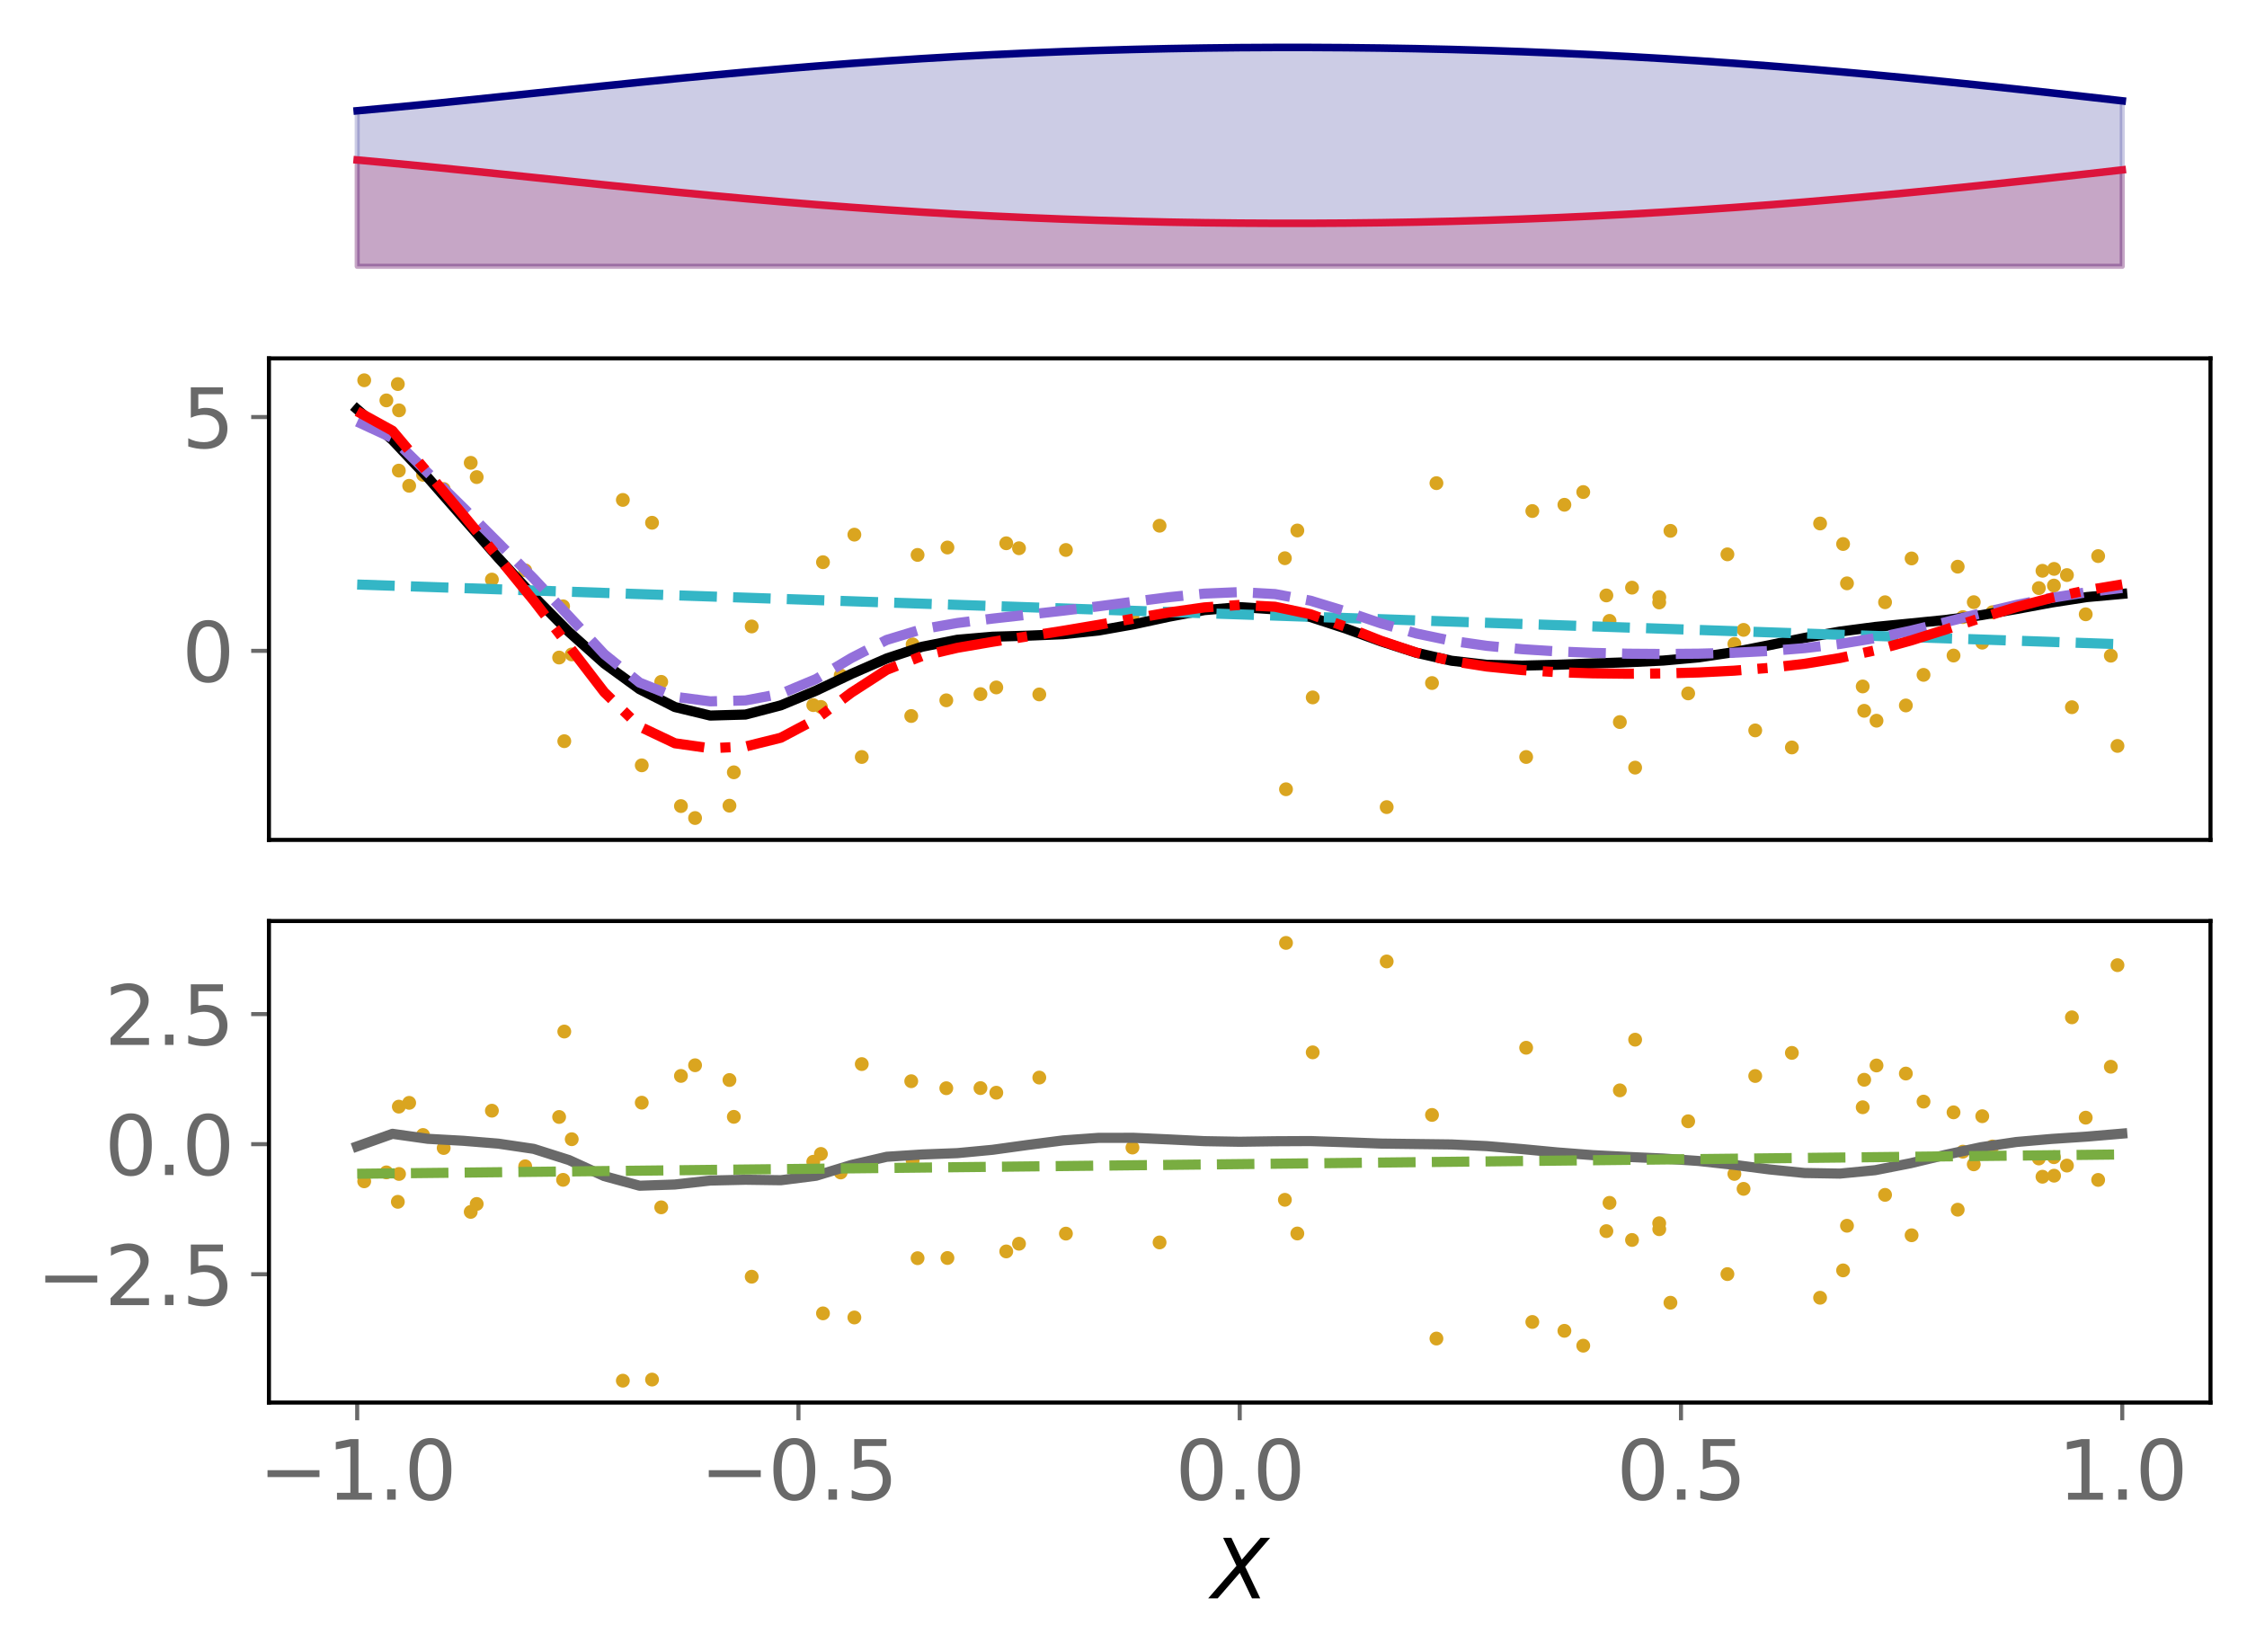 <?xml version="1.0" encoding="utf-8" standalone="no"?>
<!DOCTYPE svg PUBLIC "-//W3C//DTD SVG 1.1//EN"
  "http://www.w3.org/Graphics/SVG/1.1/DTD/svg11.dtd">
<svg xmlns:xlink="http://www.w3.org/1999/xlink" width="443.262pt" height="325.85pt" viewBox="0 0 443.262 325.85" xmlns="http://www.w3.org/2000/svg" version="1.1">
 <defs>
  <style type="text/css">*{stroke-linejoin: round; stroke-linecap: butt}</style>
 </defs>
 <g id="figure_1">
  <g id="patch_1">
   <path d="M 0 325.85 
L 443.262 325.85 
L 443.262 0 
L 0 0 
z
" style="fill: #ffffff"/>
  </g>
  <g id="axes_1">
   <g id="patch_2">
    <path d="M 53.053 54.696 
L 436.062 54.696 
L 436.062 7.2 
L 53.053 7.2 
z
" style="fill: #ffffff"/>
   </g>
   <g id="PolyCollection_1">
    <defs>
     <path id="m34fde7464f" d="M 70.462 -273.313 
L 70.462 -294.292 
L 77.426 -293.651 
L 84.39 -292.977 
L 91.353 -292.279 
L 98.317 -291.562 
L 105.281 -290.836 
L 112.245 -290.108 
L 119.209 -289.384 
L 126.173 -288.672 
L 133.136 -287.979 
L 140.1 -287.308 
L 147.064 -286.667 
L 154.028 -286.058 
L 160.992 -285.485 
L 167.956 -284.951 
L 174.919 -284.457 
L 181.883 -284.006 
L 188.847 -283.597 
L 195.811 -283.23 
L 202.775 -282.907 
L 209.738 -282.625 
L 216.702 -282.386 
L 223.666 -282.188 
L 230.63 -282.031 
L 237.594 -281.914 
L 244.558 -281.837 
L 251.521 -281.8 
L 258.485 -281.801 
L 265.449 -281.841 
L 272.413 -281.921 
L 279.377 -282.04 
L 286.34 -282.198 
L 293.304 -282.396 
L 300.268 -282.634 
L 307.232 -282.913 
L 314.196 -283.233 
L 321.159 -283.593 
L 328.123 -283.995 
L 335.087 -284.436 
L 342.051 -284.918 
L 349.015 -285.438 
L 355.979 -285.996 
L 362.942 -286.59 
L 369.906 -287.218 
L 376.87 -287.877 
L 383.834 -288.564 
L 390.798 -289.277 
L 397.762 -290.014 
L 404.725 -290.77 
L 411.689 -291.544 
L 418.653 -292.334 
L 418.653 -273.313 
L 418.653 -273.313 
L 411.689 -273.313 
L 404.725 -273.313 
L 397.762 -273.313 
L 390.798 -273.313 
L 383.834 -273.313 
L 376.87 -273.313 
L 369.906 -273.313 
L 362.942 -273.313 
L 355.979 -273.313 
L 349.015 -273.313 
L 342.051 -273.313 
L 335.087 -273.313 
L 328.123 -273.313 
L 321.159 -273.313 
L 314.196 -273.313 
L 307.232 -273.313 
L 300.268 -273.313 
L 293.304 -273.313 
L 286.34 -273.313 
L 279.377 -273.313 
L 272.413 -273.313 
L 265.449 -273.313 
L 258.485 -273.313 
L 251.521 -273.313 
L 244.558 -273.313 
L 237.594 -273.313 
L 230.63 -273.313 
L 223.666 -273.313 
L 216.702 -273.313 
L 209.738 -273.313 
L 202.775 -273.313 
L 195.811 -273.313 
L 188.847 -273.313 
L 181.883 -273.313 
L 174.919 -273.313 
L 167.956 -273.313 
L 160.992 -273.313 
L 154.028 -273.313 
L 147.064 -273.313 
L 140.1 -273.313 
L 133.136 -273.313 
L 126.173 -273.313 
L 119.209 -273.313 
L 112.245 -273.313 
L 105.281 -273.313 
L 98.317 -273.313 
L 91.353 -273.313 
L 84.39 -273.313 
L 77.426 -273.313 
L 70.462 -273.313 
z
" style="stroke: #dc143c; stroke-opacity: 0.2"/>
    </defs>
    <g clip-path="url(#pd6f297c480)">
     <use xlink:href="#m34fde7464f" x="0" y="325.85" style="fill: #dc143c; fill-opacity: 0.2; stroke: #dc143c; stroke-opacity: 0.2"/>
    </g>
   </g>
   <g id="PolyCollection_2">
    <defs>
     <path id="mc193635b8e" d="M 70.462 -273.313 
L 70.462 -303.999 
L 77.426 -304.64 
L 84.39 -305.313 
L 91.353 -306.012 
L 98.317 -306.728 
L 105.281 -307.454 
L 112.245 -308.183 
L 119.209 -308.906 
L 126.173 -309.618 
L 133.136 -310.312 
L 140.1 -310.982 
L 147.064 -311.624 
L 154.028 -312.233 
L 160.992 -312.806 
L 167.956 -313.34 
L 174.919 -313.833 
L 181.883 -314.285 
L 188.847 -314.694 
L 195.811 -315.06 
L 202.775 -315.384 
L 209.738 -315.665 
L 216.702 -315.904 
L 223.666 -316.102 
L 230.63 -316.259 
L 237.594 -316.376 
L 244.558 -316.453 
L 251.521 -316.491 
L 258.485 -316.49 
L 265.449 -316.449 
L 272.413 -316.37 
L 279.377 -316.251 
L 286.34 -316.093 
L 293.304 -315.895 
L 300.268 -315.656 
L 307.232 -315.377 
L 314.196 -315.058 
L 321.159 -314.697 
L 328.123 -314.296 
L 335.087 -313.854 
L 342.051 -313.373 
L 349.015 -312.852 
L 355.979 -312.294 
L 362.942 -311.7 
L 369.906 -311.073 
L 376.87 -310.414 
L 383.834 -309.727 
L 390.798 -309.013 
L 397.762 -308.277 
L 404.725 -307.521 
L 411.689 -306.746 
L 418.653 -305.957 
L 418.653 -273.313 
L 418.653 -273.313 
L 411.689 -273.313 
L 404.725 -273.313 
L 397.762 -273.313 
L 390.798 -273.313 
L 383.834 -273.313 
L 376.87 -273.313 
L 369.906 -273.313 
L 362.942 -273.313 
L 355.979 -273.313 
L 349.015 -273.313 
L 342.051 -273.313 
L 335.087 -273.313 
L 328.123 -273.313 
L 321.159 -273.313 
L 314.196 -273.313 
L 307.232 -273.313 
L 300.268 -273.313 
L 293.304 -273.313 
L 286.34 -273.313 
L 279.377 -273.313 
L 272.413 -273.313 
L 265.449 -273.313 
L 258.485 -273.313 
L 251.521 -273.313 
L 244.558 -273.313 
L 237.594 -273.313 
L 230.63 -273.313 
L 223.666 -273.313 
L 216.702 -273.313 
L 209.738 -273.313 
L 202.775 -273.313 
L 195.811 -273.313 
L 188.847 -273.313 
L 181.883 -273.313 
L 174.919 -273.313 
L 167.956 -273.313 
L 160.992 -273.313 
L 154.028 -273.313 
L 147.064 -273.313 
L 140.1 -273.313 
L 133.136 -273.313 
L 126.173 -273.313 
L 119.209 -273.313 
L 112.245 -273.313 
L 105.281 -273.313 
L 98.317 -273.313 
L 91.353 -273.313 
L 84.39 -273.313 
L 77.426 -273.313 
L 70.462 -273.313 
z
" style="stroke: #000080; stroke-opacity: 0.2"/>
    </defs>
    <g clip-path="url(#pd6f297c480)">
     <use xlink:href="#mc193635b8e" x="0" y="325.85" style="fill: #000080; fill-opacity: 0.2; stroke: #000080; stroke-opacity: 0.2"/>
    </g>
   </g>
   <g id="matplotlib.axis_1"/>
   <g id="matplotlib.axis_2"/>
   <g id="line2d_1">
    <path d="M 70.462 31.558 
L 77.426 32.199 
L 84.39 32.873 
L 91.353 33.571 
L 98.317 34.288 
L 105.281 35.014 
L 112.245 35.742 
L 119.209 36.466 
L 126.173 37.178 
L 133.136 37.871 
L 140.1 38.542 
L 147.064 39.183 
L 154.028 39.792 
L 160.992 40.365 
L 167.956 40.899 
L 174.919 41.393 
L 181.883 41.844 
L 188.847 42.253 
L 195.811 42.62 
L 202.775 42.943 
L 209.738 43.225 
L 216.702 43.464 
L 223.666 43.662 
L 230.63 43.819 
L 237.594 43.936 
L 244.558 44.013 
L 251.521 44.05 
L 258.485 44.049 
L 265.449 44.009 
L 272.413 43.929 
L 279.377 43.81 
L 286.34 43.652 
L 293.304 43.454 
L 300.268 43.216 
L 307.232 42.937 
L 314.196 42.617 
L 321.159 42.257 
L 328.123 41.855 
L 335.087 41.414 
L 342.051 40.932 
L 349.015 40.412 
L 355.979 39.854 
L 362.942 39.26 
L 369.906 38.632 
L 376.87 37.973 
L 383.834 37.286 
L 390.798 36.573 
L 397.762 35.836 
L 404.725 35.08 
L 411.689 34.306 
L 418.653 33.516 
" clip-path="url(#pd6f297c480)" style="fill: none; stroke: #dc143c; stroke-width: 1.5; stroke-linecap: square"/>
   </g>
   <g id="line2d_2">
    <path d="M 70.462 21.851 
L 77.426 21.21 
L 84.39 20.537 
L 91.353 19.838 
L 98.317 19.122 
L 105.281 18.396 
L 112.245 17.667 
L 119.209 16.944 
L 126.173 16.232 
L 133.136 15.538 
L 140.1 14.868 
L 147.064 14.226 
L 154.028 13.617 
L 160.992 13.044 
L 167.956 12.51 
L 174.919 12.017 
L 181.883 11.565 
L 188.847 11.156 
L 195.811 10.79 
L 202.775 10.466 
L 209.738 10.185 
L 216.702 9.946 
L 223.666 9.748 
L 230.63 9.591 
L 237.594 9.474 
L 244.558 9.397 
L 251.521 9.359 
L 258.485 9.36 
L 265.449 9.401 
L 272.413 9.48 
L 279.377 9.599 
L 286.34 9.757 
L 293.304 9.955 
L 300.268 10.194 
L 307.232 10.473 
L 314.196 10.792 
L 321.159 11.153 
L 328.123 11.554 
L 335.087 11.996 
L 342.051 12.477 
L 349.015 12.998 
L 355.979 13.556 
L 362.942 14.15 
L 369.906 14.777 
L 376.87 15.436 
L 383.834 16.123 
L 390.798 16.837 
L 397.762 17.573 
L 404.725 18.329 
L 411.689 19.104 
L 418.653 19.893 
" clip-path="url(#pd6f297c480)" style="fill: none; stroke: #000080; stroke-width: 1.5; stroke-linecap: square"/>
   </g>
  </g>
  <g id="axes_2">
   <g id="patch_3">
    <path d="M 53.053 165.688 
L 436.062 165.688 
L 436.062 70.696 
L 53.053 70.696 
z
" style="fill: #ffffff"/>
   </g>
   <g id="PathCollection_1">
    <defs>
     <path id="mbb0a138c6d" d="M 0 0.866 
C 0.23 0.866 0.45 0.775 0.612 0.612 
C 0.775 0.45 0.866 0.23 0.866 0 
C 0.866 -0.23 0.775 -0.45 0.612 -0.612 
C 0.45 -0.775 0.23 -0.866 0 -0.866 
C -0.23 -0.866 -0.45 -0.775 -0.612 -0.612 
C -0.775 -0.45 -0.866 -0.23 -0.866 0 
C -0.866 0.23 -0.775 0.45 -0.612 0.612 
C -0.45 0.775 -0.23 0.866 0 0.866 
z
" style="stroke: #daa520"/>
    </defs>
    <g clip-path="url(#pa591e58728)">
     <use xlink:href="#mbb0a138c6d" x="405.173" y="115.511" style="fill: #daa520; stroke: #daa520"/>
     <use xlink:href="#mbb0a138c6d" x="201.019" y="108.149" style="fill: #daa520; stroke: #daa520"/>
     <use xlink:href="#mbb0a138c6d" x="168.541" y="105.469" style="fill: #daa520; stroke: #daa520"/>
     <use xlink:href="#mbb0a138c6d" x="375.965" y="139.163" style="fill: #daa520; stroke: #daa520"/>
     <use xlink:href="#mbb0a138c6d" x="87.522" y="96.463" style="fill: #daa520; stroke: #daa520"/>
     <use xlink:href="#mbb0a138c6d" x="80.717" y="95.832" style="fill: #daa520; stroke: #daa520"/>
     <use xlink:href="#mbb0a138c6d" x="385.371" y="129.317" style="fill: #daa520; stroke: #daa520"/>
     <use xlink:href="#mbb0a138c6d" x="316.889" y="117.46" style="fill: #daa520; stroke: #daa520"/>
     <use xlink:href="#mbb0a138c6d" x="367.452" y="135.415" style="fill: #daa520; stroke: #daa520"/>
     <use xlink:href="#mbb0a138c6d" x="319.545" y="142.44" style="fill: #daa520; stroke: #daa520"/>
     <use xlink:href="#mbb0a138c6d" x="76.222" y="78.983" style="fill: #daa520; stroke: #daa520"/>
     <use xlink:href="#mbb0a138c6d" x="359.046" y="103.269" style="fill: #daa520; stroke: #daa520"/>
     <use xlink:href="#mbb0a138c6d" x="210.273" y="108.494" style="fill: #daa520; stroke: #daa520"/>
     <use xlink:href="#mbb0a138c6d" x="363.584" y="107.315" style="fill: #daa520; stroke: #daa520"/>
     <use xlink:href="#mbb0a138c6d" x="393.044" y="120.771" style="fill: #daa520; stroke: #daa520"/>
     <use xlink:href="#mbb0a138c6d" x="302.28" y="100.811" style="fill: #daa520; stroke: #daa520"/>
     <use xlink:href="#mbb0a138c6d" x="223.397" y="121.473" style="fill: #daa520; stroke: #daa520"/>
     <use xlink:href="#mbb0a138c6d" x="283.364" y="95.31" style="fill: #daa520; stroke: #daa520"/>
     <use xlink:href="#mbb0a138c6d" x="78.482" y="75.765" style="fill: #daa520; stroke: #daa520"/>
     <use xlink:href="#mbb0a138c6d" x="162.348" y="110.902" style="fill: #daa520; stroke: #daa520"/>
     <use xlink:href="#mbb0a138c6d" x="144.762" y="152.352" style="fill: #daa520; stroke: #daa520"/>
     <use xlink:href="#mbb0a138c6d" x="327.309" y="118.845" style="fill: #daa520; stroke: #daa520"/>
     <use xlink:href="#mbb0a138c6d" x="402.916" y="112.598" style="fill: #daa520; stroke: #daa520"/>
     <use xlink:href="#mbb0a138c6d" x="408.721" y="139.511" style="fill: #daa520; stroke: #daa520"/>
     <use xlink:href="#mbb0a138c6d" x="402.203" y="116.013" style="fill: #daa520; stroke: #daa520"/>
     <use xlink:href="#mbb0a138c6d" x="161.939" y="139.452" style="fill: #daa520; stroke: #daa520"/>
     <use xlink:href="#mbb0a138c6d" x="112.786" y="129.097" style="fill: #daa520; stroke: #daa520"/>
     <use xlink:href="#mbb0a138c6d" x="367.747" y="140.219" style="fill: #daa520; stroke: #daa520"/>
     <use xlink:href="#mbb0a138c6d" x="407.741" y="113.443" style="fill: #daa520; stroke: #daa520"/>
     <use xlink:href="#mbb0a138c6d" x="413.9" y="109.7" style="fill: #daa520; stroke: #daa520"/>
     <use xlink:href="#mbb0a138c6d" x="71.848" y="75.014" style="fill: #daa520; stroke: #daa520"/>
     <use xlink:href="#mbb0a138c6d" x="186.9" y="108.007" style="fill: #daa520; stroke: #daa520"/>
     <use xlink:href="#mbb0a138c6d" x="273.549" y="159.217" style="fill: #daa520; stroke: #daa520"/>
     <use xlink:href="#mbb0a138c6d" x="327.322" y="117.788" style="fill: #daa520; stroke: #daa520"/>
     <use xlink:href="#mbb0a138c6d" x="405.206" y="112.224" style="fill: #daa520; stroke: #daa520"/>
     <use xlink:href="#mbb0a138c6d" x="391.037" y="126.777" style="fill: #daa520; stroke: #daa520"/>
     <use xlink:href="#mbb0a138c6d" x="386.194" y="111.788" style="fill: #daa520; stroke: #daa520"/>
     <use xlink:href="#mbb0a138c6d" x="122.867" y="98.619" style="fill: #daa520; stroke: #daa520"/>
     <use xlink:href="#mbb0a138c6d" x="317.506" y="122.481" style="fill: #daa520; stroke: #daa520"/>
     <use xlink:href="#mbb0a138c6d" x="343.95" y="124.256" style="fill: #daa520; stroke: #daa520"/>
     <use xlink:href="#mbb0a138c6d" x="78.716" y="80.946" style="fill: #daa520; stroke: #daa520"/>
     <use xlink:href="#mbb0a138c6d" x="389.361" y="118.789" style="fill: #daa520; stroke: #daa520"/>
     <use xlink:href="#mbb0a138c6d" x="196.539" y="135.609" style="fill: #daa520; stroke: #daa520"/>
     <use xlink:href="#mbb0a138c6d" x="282.488" y="134.741" style="fill: #daa520; stroke: #daa520"/>
     <use xlink:href="#mbb0a138c6d" x="128.628" y="103.123" style="fill: #daa520; stroke: #daa520"/>
     <use xlink:href="#mbb0a138c6d" x="143.899" y="158.936" style="fill: #daa520; stroke: #daa520"/>
     <use xlink:href="#mbb0a138c6d" x="181.009" y="109.468" style="fill: #daa520; stroke: #daa520"/>
     <use xlink:href="#mbb0a138c6d" x="312.325" y="97.064" style="fill: #daa520; stroke: #daa520"/>
     <use xlink:href="#mbb0a138c6d" x="321.946" y="115.925" style="fill: #daa520; stroke: #daa520"/>
     <use xlink:href="#mbb0a138c6d" x="130.439" y="134.51" style="fill: #daa520; stroke: #daa520"/>
     <use xlink:href="#mbb0a138c6d" x="94.038" y="94.117" style="fill: #daa520; stroke: #daa520"/>
     <use xlink:href="#mbb0a138c6d" x="301.062" y="149.33" style="fill: #daa520; stroke: #daa520"/>
     <use xlink:href="#mbb0a138c6d" x="160.434" y="139.097" style="fill: #daa520; stroke: #daa520"/>
     <use xlink:href="#mbb0a138c6d" x="379.45" y="133.13" style="fill: #daa520; stroke: #daa520"/>
     <use xlink:href="#mbb0a138c6d" x="83.454" y="93.66" style="fill: #daa520; stroke: #daa520"/>
     <use xlink:href="#mbb0a138c6d" x="364.352" y="115.075" style="fill: #daa520; stroke: #daa520"/>
     <use xlink:href="#mbb0a138c6d" x="417.712" y="147.148" style="fill: #daa520; stroke: #daa520"/>
     <use xlink:href="#mbb0a138c6d" x="186.676" y="138.148" style="fill: #daa520; stroke: #daa520"/>
     <use xlink:href="#mbb0a138c6d" x="110.297" y="129.712" style="fill: #daa520; stroke: #daa520"/>
     <use xlink:href="#mbb0a138c6d" x="169.998" y="149.33" style="fill: #daa520; stroke: #daa520"/>
     <use xlink:href="#mbb0a138c6d" x="180.033" y="127.115" style="fill: #daa520; stroke: #daa520"/>
     <use xlink:href="#mbb0a138c6d" x="198.501" y="107.171" style="fill: #daa520; stroke: #daa520"/>
     <use xlink:href="#mbb0a138c6d" x="92.858" y="91.299" style="fill: #daa520; stroke: #daa520"/>
     <use xlink:href="#mbb0a138c6d" x="387.215" y="121.736" style="fill: #daa520; stroke: #daa520"/>
     <use xlink:href="#mbb0a138c6d" x="111.316" y="146.211" style="fill: #daa520; stroke: #daa520"/>
     <use xlink:href="#mbb0a138c6d" x="416.4" y="129.345" style="fill: #daa520; stroke: #daa520"/>
     <use xlink:href="#mbb0a138c6d" x="371.863" y="118.802" style="fill: #daa520; stroke: #daa520"/>
     <use xlink:href="#mbb0a138c6d" x="346.252" y="144.084" style="fill: #daa520; stroke: #daa520"/>
     <use xlink:href="#mbb0a138c6d" x="370.177" y="142.171" style="fill: #daa520; stroke: #daa520"/>
     <use xlink:href="#mbb0a138c6d" x="134.327" y="159.014" style="fill: #daa520; stroke: #daa520"/>
     <use xlink:href="#mbb0a138c6d" x="329.524" y="104.717" style="fill: #daa520; stroke: #daa520"/>
     <use xlink:href="#mbb0a138c6d" x="137.116" y="161.37" style="fill: #daa520; stroke: #daa520"/>
     <use xlink:href="#mbb0a138c6d" x="126.598" y="150.975" style="fill: #daa520; stroke: #daa520"/>
     <use xlink:href="#mbb0a138c6d" x="253.467" y="110.119" style="fill: #daa520; stroke: #daa520"/>
     <use xlink:href="#mbb0a138c6d" x="340.765" y="109.353" style="fill: #daa520; stroke: #daa520"/>
     <use xlink:href="#mbb0a138c6d" x="205.021" y="136.987" style="fill: #daa520; stroke: #daa520"/>
     <use xlink:href="#mbb0a138c6d" x="253.688" y="155.695" style="fill: #daa520; stroke: #daa520"/>
     <use xlink:href="#mbb0a138c6d" x="377.097" y="110.164" style="fill: #daa520; stroke: #daa520"/>
     <use xlink:href="#mbb0a138c6d" x="165.84" y="133.233" style="fill: #daa520; stroke: #daa520"/>
     <use xlink:href="#mbb0a138c6d" x="322.561" y="151.428" style="fill: #daa520; stroke: #daa520"/>
     <use xlink:href="#mbb0a138c6d" x="103.606" y="112.514" style="fill: #daa520; stroke: #daa520"/>
     <use xlink:href="#mbb0a138c6d" x="353.48" y="147.45" style="fill: #daa520; stroke: #daa520"/>
     <use xlink:href="#mbb0a138c6d" x="97.035" y="114.33" style="fill: #daa520; stroke: #daa520"/>
     <use xlink:href="#mbb0a138c6d" x="258.956" y="137.577" style="fill: #daa520; stroke: #daa520"/>
     <use xlink:href="#mbb0a138c6d" x="148.286" y="123.58" style="fill: #daa520; stroke: #daa520"/>
     <use xlink:href="#mbb0a138c6d" x="111.079" y="119.606" style="fill: #daa520; stroke: #daa520"/>
     <use xlink:href="#mbb0a138c6d" x="333.025" y="136.786" style="fill: #daa520; stroke: #daa520"/>
     <use xlink:href="#mbb0a138c6d" x="193.414" y="136.926" style="fill: #daa520; stroke: #daa520"/>
     <use xlink:href="#mbb0a138c6d" x="228.747" y="103.708" style="fill: #daa520; stroke: #daa520"/>
     <use xlink:href="#mbb0a138c6d" x="78.676" y="92.836" style="fill: #daa520; stroke: #daa520"/>
     <use xlink:href="#mbb0a138c6d" x="255.924" y="104.649" style="fill: #daa520; stroke: #daa520"/>
     <use xlink:href="#mbb0a138c6d" x="308.607" y="99.576" style="fill: #daa520; stroke: #daa520"/>
     <use xlink:href="#mbb0a138c6d" x="411.447" y="121.181" style="fill: #daa520; stroke: #daa520"/>
     <use xlink:href="#mbb0a138c6d" x="342.14" y="127.026" style="fill: #daa520; stroke: #daa520"/>
     <use xlink:href="#mbb0a138c6d" x="179.759" y="141.246" style="fill: #daa520; stroke: #daa520"/>
    </g>
   </g>
   <g id="matplotlib.axis_3"/>
   <g id="matplotlib.axis_4">
    <g id="ytick_1">
     <g id="line2d_3">
      <defs>
       <path id="m7aaf8ab6ae" d="M 0 0 
L -3.5 0 
" style="stroke: #696969; stroke-width: 0.8"/>
      </defs>
      <g>
       <use xlink:href="#m7aaf8ab6ae" x="53.053" y="128.396" style="fill: #696969; stroke: #696969; stroke-width: 0.8"/>
      </g>
     </g>
     <g id="text_1">
      <!-- 0 -->
      <g style="fill: #696969" transform="translate(35.873 134.474) scale(0.16 -0.16)">
       <defs>
        <path id="DejaVuSans-30" d="M 2034 4250 
Q 1547 4250 1301 3770 
Q 1056 3291 1056 2328 
Q 1056 1369 1301 889 
Q 1547 409 2034 409 
Q 2525 409 2770 889 
Q 3016 1369 3016 2328 
Q 3016 3291 2770 3770 
Q 2525 4250 2034 4250 
z
M 2034 4750 
Q 2819 4750 3233 4129 
Q 3647 3509 3647 2328 
Q 3647 1150 3233 529 
Q 2819 -91 2034 -91 
Q 1250 -91 836 529 
Q 422 1150 422 2328 
Q 422 3509 836 4129 
Q 1250 4750 2034 4750 
z
" transform="scale(0.016)"/>
       </defs>
       <use xlink:href="#DejaVuSans-30"/>
      </g>
     </g>
    </g>
    <g id="ytick_2">
     <g id="line2d_4">
      <g>
       <use xlink:href="#m7aaf8ab6ae" x="53.053" y="82.273" style="fill: #696969; stroke: #696969; stroke-width: 0.8"/>
      </g>
     </g>
     <g id="text_2">
      <!-- 5 -->
      <g style="fill: #696969" transform="translate(35.873 88.352) scale(0.16 -0.16)">
       <defs>
        <path id="DejaVuSans-35" d="M 691 4666 
L 3169 4666 
L 3169 4134 
L 1269 4134 
L 1269 2991 
Q 1406 3038 1543 3061 
Q 1681 3084 1819 3084 
Q 2600 3084 3056 2656 
Q 3513 2228 3513 1497 
Q 3513 744 3044 326 
Q 2575 -91 1722 -91 
Q 1428 -91 1123 -41 
Q 819 9 494 109 
L 494 744 
Q 775 591 1075 516 
Q 1375 441 1709 441 
Q 2250 441 2565 725 
Q 2881 1009 2881 1497 
Q 2881 1984 2565 2268 
Q 2250 2553 1709 2553 
Q 1456 2553 1204 2497 
Q 953 2441 691 2322 
L 691 4666 
z
" transform="scale(0.016)"/>
       </defs>
       <use xlink:href="#DejaVuSans-35"/>
      </g>
     </g>
    </g>
   </g>
   <g id="line2d_5">
    <path d="M 70.462 80.749 
L 77.426 86.811 
L 84.39 94.205 
L 91.353 102.151 
L 98.317 110.077 
L 105.281 117.654 
L 112.245 124.673 
L 119.209 130.891 
L 126.173 135.957 
L 133.136 139.476 
L 140.1 141.157 
L 147.064 140.958 
L 154.028 139.142 
L 160.992 136.243 
L 167.956 132.94 
L 174.919 129.894 
L 181.883 127.587 
L 188.847 126.204 
L 195.811 125.605 
L 202.775 125.397 
L 209.738 125.106 
L 216.702 124.382 
L 223.666 123.149 
L 230.63 121.652 
L 237.594 120.357 
L 244.558 119.765 
L 251.521 120.207 
L 258.485 121.71 
L 265.449 123.981 
L 272.413 126.512 
L 279.377 128.762 
L 286.34 130.345 
L 293.304 131.144 
L 300.268 131.309 
L 307.232 131.135 
L 314.196 130.883 
L 321.159 130.642 
L 328.123 130.305 
L 335.087 129.678 
L 342.051 128.644 
L 349.015 127.28 
L 355.979 125.838 
L 362.942 124.594 
L 369.906 123.678 
L 376.87 122.995 
L 383.834 122.296 
L 390.798 121.358 
L 397.762 120.147 
L 404.725 118.854 
L 411.689 117.781 
L 418.653 117.153 
" clip-path="url(#pa591e58728)" style="fill: none; stroke: #000000; stroke-width: 2; stroke-linecap: square"/>
   </g>
   <g id="line2d_6">
    <path d="M 70.462 115.309 
L 77.426 115.545 
L 84.39 115.781 
L 91.353 116.016 
L 98.317 116.252 
L 105.281 116.488 
L 112.245 116.724 
L 119.209 116.96 
L 126.173 117.195 
L 133.136 117.431 
L 140.1 117.667 
L 147.064 117.903 
L 154.028 118.139 
L 160.992 118.374 
L 167.956 118.61 
L 174.919 118.846 
L 181.883 119.082 
L 188.847 119.318 
L 195.811 119.553 
L 202.775 119.789 
L 209.738 120.025 
L 216.702 120.261 
L 223.666 120.497 
L 230.63 120.732 
L 237.594 120.968 
L 244.558 121.204 
L 251.521 121.44 
L 258.485 121.676 
L 265.449 121.911 
L 272.413 122.147 
L 279.377 122.383 
L 286.34 122.619 
L 293.304 122.855 
L 300.268 123.09 
L 307.232 123.326 
L 314.196 123.562 
L 321.159 123.798 
L 328.123 124.034 
L 335.087 124.269 
L 342.051 124.505 
L 349.015 124.741 
L 355.979 124.977 
L 362.942 125.213 
L 369.906 125.448 
L 376.87 125.684 
L 383.834 125.92 
L 390.798 126.156 
L 397.762 126.392 
L 404.725 126.627 
L 411.689 126.863 
L 418.653 127.099 
" clip-path="url(#pa591e58728)" style="fill: none; stroke-dasharray: 7.4,3.2; stroke-dashoffset: 0; stroke: #34b6c6; stroke-width: 2"/>
   </g>
   <g id="line2d_7">
    <path d="M 70.462 83.184 
L 77.426 86.41 
L 84.39 93.258 
L 91.353 100.116 
L 98.317 107.091 
L 105.281 114.12 
L 112.245 121.559 
L 119.209 129.051 
L 126.173 134.661 
L 133.136 137.453 
L 140.1 138.353 
L 147.064 138.171 
L 154.028 136.863 
L 160.992 133.951 
L 167.956 129.801 
L 174.919 126.234 
L 181.883 124.122 
L 188.847 122.899 
L 195.811 122.027 
L 202.775 121.252 
L 209.738 120.461 
L 216.702 119.605 
L 223.666 118.693 
L 230.63 117.804 
L 237.594 117.099 
L 244.558 116.803 
L 251.521 117.189 
L 258.485 118.487 
L 265.449 120.606 
L 272.413 122.961 
L 279.377 124.959 
L 286.34 126.411 
L 293.304 127.402 
L 300.268 128.065 
L 307.232 128.507 
L 314.196 128.792 
L 321.159 128.955 
L 328.123 129.008 
L 335.087 128.95 
L 342.051 128.763 
L 349.015 128.414 
L 355.979 127.855 
L 362.942 127.029 
L 369.906 125.887 
L 376.87 124.429 
L 383.834 122.736 
L 390.798 120.977 
L 397.762 119.335 
L 404.725 117.937 
L 411.689 116.825 
L 418.653 115.98 
" clip-path="url(#pa591e58728)" style="fill: none; stroke-dasharray: 7.4,3.2; stroke-dashoffset: 0; stroke: #9370db; stroke-width: 2"/>
   </g>
   <g id="line2d_8">
    <path d="M 70.462 81.14 
L 77.426 84.975 
L 84.39 93.255 
L 91.353 101.547 
L 98.317 109.983 
L 105.281 118.485 
L 112.245 127.49 
L 119.209 136.559 
L 126.173 143.321 
L 133.136 146.624 
L 140.1 147.606 
L 147.064 147.261 
L 154.028 145.534 
L 160.992 141.84 
L 167.956 136.626 
L 174.919 132.128 
L 181.883 129.415 
L 188.847 127.792 
L 195.811 126.6 
L 202.775 125.528 
L 209.738 124.435 
L 216.702 123.263 
L 223.666 122.022 
L 230.63 120.81 
L 237.594 119.822 
L 244.558 119.338 
L 251.521 119.689 
L 258.485 121.16 
L 265.449 123.637 
L 272.413 126.405 
L 279.377 128.734 
L 286.34 130.394 
L 293.304 131.487 
L 300.268 132.18 
L 307.232 132.6 
L 314.196 132.827 
L 321.159 132.905 
L 328.123 132.849 
L 335.087 132.656 
L 342.051 132.304 
L 349.015 131.753 
L 355.979 130.946 
L 362.942 129.81 
L 369.906 128.288 
L 376.87 126.376 
L 383.834 124.178 
L 390.798 121.897 
L 397.762 119.761 
L 404.725 117.924 
L 411.689 116.437 
L 418.653 115.279 
" clip-path="url(#pa591e58728)" style="fill: none; stroke-dasharray: 12.8,3.2,2,3.2; stroke-dashoffset: 0; stroke: #ff0000; stroke-width: 2"/>
   </g>
   <g id="patch_4">
    <path d="M 53.053 165.688 
L 53.053 70.696 
" style="fill: none; stroke: #000000; stroke-width: 0.8; stroke-linejoin: miter; stroke-linecap: square"/>
   </g>
   <g id="patch_5">
    <path d="M 436.062 165.688 
L 436.062 70.696 
" style="fill: none; stroke: #000000; stroke-width: 0.8; stroke-linejoin: miter; stroke-linecap: square"/>
   </g>
   <g id="patch_6">
    <path d="M 53.053 165.688 
L 436.062 165.688 
" style="fill: none; stroke: #000000; stroke-width: 0.8; stroke-linejoin: miter; stroke-linecap: square"/>
   </g>
   <g id="patch_7">
    <path d="M 53.053 70.696 
L 436.062 70.696 
" style="fill: none; stroke: #000000; stroke-width: 0.8; stroke-linejoin: miter; stroke-linecap: square"/>
   </g>
  </g>
  <g id="axes_3">
   <g id="patch_8">
    <path d="M 53.053 276.68 
L 436.062 276.68 
L 436.062 181.688 
L 53.053 181.688 
z
" style="fill: #ffffff"/>
   </g>
   <g id="PathCollection_2">
    <g clip-path="url(#p0e0c9d98bb)">
     <use xlink:href="#mbb0a138c6d" x="405.173" y="228.277" style="fill: #daa520; stroke: #daa520"/>
     <use xlink:href="#mbb0a138c6d" x="201.019" y="245.349" style="fill: #daa520; stroke: #daa520"/>
     <use xlink:href="#mbb0a138c6d" x="168.541" y="259.896" style="fill: #daa520; stroke: #daa520"/>
     <use xlink:href="#mbb0a138c6d" x="375.965" y="211.777" style="fill: #daa520; stroke: #daa520"/>
     <use xlink:href="#mbb0a138c6d" x="87.522" y="226.462" style="fill: #daa520; stroke: #daa520"/>
     <use xlink:href="#mbb0a138c6d" x="80.717" y="217.555" style="fill: #daa520; stroke: #daa520"/>
     <use xlink:href="#mbb0a138c6d" x="385.371" y="219.428" style="fill: #daa520; stroke: #daa520"/>
     <use xlink:href="#mbb0a138c6d" x="316.889" y="242.863" style="fill: #daa520; stroke: #daa520"/>
     <use xlink:href="#mbb0a138c6d" x="367.452" y="218.426" style="fill: #daa520; stroke: #daa520"/>
     <use xlink:href="#mbb0a138c6d" x="319.545" y="215.091" style="fill: #daa520; stroke: #daa520"/>
     <use xlink:href="#mbb0a138c6d" x="76.222" y="231.273" style="fill: #daa520; stroke: #daa520"/>
     <use xlink:href="#mbb0a138c6d" x="359.046" y="256.004" style="fill: #daa520; stroke: #daa520"/>
     <use xlink:href="#mbb0a138c6d" x="210.273" y="243.353" style="fill: #daa520; stroke: #daa520"/>
     <use xlink:href="#mbb0a138c6d" x="363.584" y="250.606" style="fill: #daa520; stroke: #daa520"/>
     <use xlink:href="#mbb0a138c6d" x="393.044" y="226.167" style="fill: #daa520; stroke: #daa520"/>
     <use xlink:href="#mbb0a138c6d" x="302.28" y="260.78" style="fill: #daa520; stroke: #daa520"/>
     <use xlink:href="#mbb0a138c6d" x="223.397" y="226.374" style="fill: #daa520; stroke: #daa520"/>
     <use xlink:href="#mbb0a138c6d" x="283.364" y="264.053" style="fill: #daa520; stroke: #daa520"/>
     <use xlink:href="#mbb0a138c6d" x="78.482" y="237.08" style="fill: #daa520; stroke: #daa520"/>
     <use xlink:href="#mbb0a138c6d" x="162.348" y="259.082" style="fill: #daa520; stroke: #daa520"/>
     <use xlink:href="#mbb0a138c6d" x="144.762" y="220.316" style="fill: #daa520; stroke: #daa520"/>
     <use xlink:href="#mbb0a138c6d" x="327.309" y="241.309" style="fill: #daa520; stroke: #daa520"/>
     <use xlink:href="#mbb0a138c6d" x="402.916" y="232.131" style="fill: #daa520; stroke: #daa520"/>
     <use xlink:href="#mbb0a138c6d" x="408.721" y="200.688" style="fill: #daa520; stroke: #daa520"/>
     <use xlink:href="#mbb0a138c6d" x="402.203" y="228.532" style="fill: #daa520; stroke: #daa520"/>
     <use xlink:href="#mbb0a138c6d" x="161.939" y="227.634" style="fill: #daa520; stroke: #daa520"/>
     <use xlink:href="#mbb0a138c6d" x="112.786" y="224.73" style="fill: #daa520; stroke: #daa520"/>
     <use xlink:href="#mbb0a138c6d" x="367.747" y="213.004" style="fill: #daa520; stroke: #daa520"/>
     <use xlink:href="#mbb0a138c6d" x="407.741" y="229.931" style="fill: #daa520; stroke: #daa520"/>
     <use xlink:href="#mbb0a138c6d" x="413.9" y="232.76" style="fill: #daa520; stroke: #daa520"/>
     <use xlink:href="#mbb0a138c6d" x="71.848" y="233.035" style="fill: #daa520; stroke: #daa520"/>
     <use xlink:href="#mbb0a138c6d" x="186.9" y="248.162" style="fill: #daa520; stroke: #daa520"/>
     <use xlink:href="#mbb0a138c6d" x="273.549" y="189.663" style="fill: #daa520; stroke: #daa520"/>
     <use xlink:href="#mbb0a138c6d" x="327.322" y="242.485" style="fill: #daa520; stroke: #daa520"/>
     <use xlink:href="#mbb0a138c6d" x="405.206" y="231.926" style="fill: #daa520; stroke: #daa520"/>
     <use xlink:href="#mbb0a138c6d" x="391.037" y="220.192" style="fill: #daa520; stroke: #daa520"/>
     <use xlink:href="#mbb0a138c6d" x="386.194" y="238.634" style="fill: #daa520; stroke: #daa520"/>
     <use xlink:href="#mbb0a138c6d" x="122.867" y="272.362" style="fill: #daa520; stroke: #daa520"/>
     <use xlink:href="#mbb0a138c6d" x="317.506" y="237.283" style="fill: #daa520; stroke: #daa520"/>
     <use xlink:href="#mbb0a138c6d" x="343.95" y="234.523" style="fill: #daa520; stroke: #daa520"/>
     <use xlink:href="#mbb0a138c6d" x="78.716" y="231.583" style="fill: #daa520; stroke: #daa520"/>
     <use xlink:href="#mbb0a138c6d" x="389.361" y="229.685" style="fill: #daa520; stroke: #daa520"/>
     <use xlink:href="#mbb0a138c6d" x="196.539" y="215.556" style="fill: #daa520; stroke: #daa520"/>
     <use xlink:href="#mbb0a138c6d" x="282.488" y="219.939" style="fill: #daa520; stroke: #daa520"/>
     <use xlink:href="#mbb0a138c6d" x="128.628" y="272.145" style="fill: #daa520; stroke: #daa520"/>
     <use xlink:href="#mbb0a138c6d" x="143.899" y="213.052" style="fill: #daa520; stroke: #daa520"/>
     <use xlink:href="#mbb0a138c6d" x="181.009" y="248.2" style="fill: #daa520; stroke: #daa520"/>
     <use xlink:href="#mbb0a138c6d" x="312.325" y="265.46" style="fill: #daa520; stroke: #daa520"/>
     <use xlink:href="#mbb0a138c6d" x="321.946" y="244.606" style="fill: #daa520; stroke: #daa520"/>
     <use xlink:href="#mbb0a138c6d" x="130.439" y="238.168" style="fill: #daa520; stroke: #daa520"/>
     <use xlink:href="#mbb0a138c6d" x="94.038" y="237.501" style="fill: #daa520; stroke: #daa520"/>
     <use xlink:href="#mbb0a138c6d" x="301.062" y="206.688" style="fill: #daa520; stroke: #daa520"/>
     <use xlink:href="#mbb0a138c6d" x="160.434" y="229.175" style="fill: #daa520; stroke: #daa520"/>
     <use xlink:href="#mbb0a138c6d" x="379.45" y="217.313" style="fill: #daa520; stroke: #daa520"/>
     <use xlink:href="#mbb0a138c6d" x="83.454" y="223.897" style="fill: #daa520; stroke: #daa520"/>
     <use xlink:href="#mbb0a138c6d" x="364.352" y="241.801" style="fill: #daa520; stroke: #daa520"/>
     <use xlink:href="#mbb0a138c6d" x="417.712" y="190.396" style="fill: #daa520; stroke: #daa520"/>
     <use xlink:href="#mbb0a138c6d" x="186.676" y="214.671" style="fill: #daa520; stroke: #daa520"/>
     <use xlink:href="#mbb0a138c6d" x="110.297" y="220.342" style="fill: #daa520; stroke: #daa520"/>
     <use xlink:href="#mbb0a138c6d" x="169.998" y="209.909" style="fill: #daa520; stroke: #daa520"/>
     <use xlink:href="#mbb0a138c6d" x="180.033" y="228.911" style="fill: #daa520; stroke: #daa520"/>
     <use xlink:href="#mbb0a138c6d" x="198.501" y="246.866" style="fill: #daa520; stroke: #daa520"/>
     <use xlink:href="#mbb0a138c6d" x="92.858" y="239.068" style="fill: #daa520; stroke: #daa520"/>
     <use xlink:href="#mbb0a138c6d" x="387.215" y="227.189" style="fill: #daa520; stroke: #daa520"/>
     <use xlink:href="#mbb0a138c6d" x="111.316" y="203.489" style="fill: #daa520; stroke: #daa520"/>
     <use xlink:href="#mbb0a138c6d" x="416.4" y="210.435" style="fill: #daa520; stroke: #daa520"/>
     <use xlink:href="#mbb0a138c6d" x="371.863" y="235.709" style="fill: #daa520; stroke: #daa520"/>
     <use xlink:href="#mbb0a138c6d" x="346.252" y="212.26" style="fill: #daa520; stroke: #daa520"/>
     <use xlink:href="#mbb0a138c6d" x="370.177" y="210.183" style="fill: #daa520; stroke: #daa520"/>
     <use xlink:href="#mbb0a138c6d" x="134.327" y="212.245" style="fill: #daa520; stroke: #daa520"/>
     <use xlink:href="#mbb0a138c6d" x="329.524" y="256.986" style="fill: #daa520; stroke: #daa520"/>
     <use xlink:href="#mbb0a138c6d" x="137.116" y="210.14" style="fill: #daa520; stroke: #daa520"/>
     <use xlink:href="#mbb0a138c6d" x="126.598" y="217.521" style="fill: #daa520; stroke: #daa520"/>
     <use xlink:href="#mbb0a138c6d" x="253.467" y="236.684" style="fill: #daa520; stroke: #daa520"/>
     <use xlink:href="#mbb0a138c6d" x="340.765" y="251.338" style="fill: #daa520; stroke: #daa520"/>
     <use xlink:href="#mbb0a138c6d" x="205.021" y="212.571" style="fill: #daa520; stroke: #daa520"/>
     <use xlink:href="#mbb0a138c6d" x="253.688" y="186.006" style="fill: #daa520; stroke: #daa520"/>
     <use xlink:href="#mbb0a138c6d" x="377.097" y="243.676" style="fill: #daa520; stroke: #daa520"/>
     <use xlink:href="#mbb0a138c6d" x="165.84" y="231.292" style="fill: #daa520; stroke: #daa520"/>
     <use xlink:href="#mbb0a138c6d" x="322.561" y="205.094" style="fill: #daa520; stroke: #daa520"/>
     <use xlink:href="#mbb0a138c6d" x="103.606" y="230.072" style="fill: #daa520; stroke: #daa520"/>
     <use xlink:href="#mbb0a138c6d" x="353.48" y="207.701" style="fill: #daa520; stroke: #daa520"/>
     <use xlink:href="#mbb0a138c6d" x="97.035" y="219.103" style="fill: #daa520; stroke: #daa520"/>
     <use xlink:href="#mbb0a138c6d" x="258.956" y="207.595" style="fill: #daa520; stroke: #daa520"/>
     <use xlink:href="#mbb0a138c6d" x="148.286" y="251.855" style="fill: #daa520; stroke: #daa520"/>
     <use xlink:href="#mbb0a138c6d" x="111.079" y="232.745" style="fill: #daa520; stroke: #daa520"/>
     <use xlink:href="#mbb0a138c6d" x="333.025" y="221.192" style="fill: #daa520; stroke: #daa520"/>
     <use xlink:href="#mbb0a138c6d" x="193.414" y="214.647" style="fill: #daa520; stroke: #daa520"/>
     <use xlink:href="#mbb0a138c6d" x="228.747" y="245.093" style="fill: #daa520; stroke: #daa520"/>
     <use xlink:href="#mbb0a138c6d" x="78.676" y="218.304" style="fill: #daa520; stroke: #daa520"/>
     <use xlink:href="#mbb0a138c6d" x="255.924" y="243.329" style="fill: #daa520; stroke: #daa520"/>
     <use xlink:href="#mbb0a138c6d" x="308.607" y="262.526" style="fill: #daa520; stroke: #daa520"/>
     <use xlink:href="#mbb0a138c6d" x="411.447" y="220.48" style="fill: #daa520; stroke: #daa520"/>
     <use xlink:href="#mbb0a138c6d" x="342.14" y="231.577" style="fill: #daa520; stroke: #daa520"/>
     <use xlink:href="#mbb0a138c6d" x="179.759" y="213.288" style="fill: #daa520; stroke: #daa520"/>
    </g>
   </g>
   <g id="matplotlib.axis_5">
    <g id="xtick_1">
     <g id="line2d_9">
      <defs>
       <path id="mcad0f2e397" d="M 0 0 
L 0 3.5 
" style="stroke: #696969; stroke-width: 0.8"/>
      </defs>
      <g>
       <use xlink:href="#mcad0f2e397" x="70.462" y="276.68" style="fill: #696969; stroke: #696969; stroke-width: 0.8"/>
      </g>
     </g>
     <g id="text_3">
      <!-- −1.0 -->
      <g style="fill: #696969" transform="translate(51.036 295.837) scale(0.16 -0.16)">
       <defs>
        <path id="DejaVuSans-2212" d="M 678 2272 
L 4684 2272 
L 4684 1741 
L 678 1741 
L 678 2272 
z
" transform="scale(0.016)"/>
        <path id="DejaVuSans-31" d="M 794 531 
L 1825 531 
L 1825 4091 
L 703 3866 
L 703 4441 
L 1819 4666 
L 2450 4666 
L 2450 531 
L 3481 531 
L 3481 0 
L 794 0 
L 794 531 
z
" transform="scale(0.016)"/>
        <path id="DejaVuSans-2e" d="M 684 794 
L 1344 794 
L 1344 0 
L 684 0 
L 684 794 
z
" transform="scale(0.016)"/>
       </defs>
       <use xlink:href="#DejaVuSans-2212"/>
       <use xlink:href="#DejaVuSans-31" x="83.789"/>
       <use xlink:href="#DejaVuSans-2e" x="147.412"/>
       <use xlink:href="#DejaVuSans-30" x="179.199"/>
      </g>
     </g>
    </g>
    <g id="xtick_2">
     <g id="line2d_10">
      <g>
       <use xlink:href="#mcad0f2e397" x="157.51" y="276.68" style="fill: #696969; stroke: #696969; stroke-width: 0.8"/>
      </g>
     </g>
     <g id="text_4">
      <!-- −0.5 -->
      <g style="fill: #696969" transform="translate(138.084 295.837) scale(0.16 -0.16)">
       <use xlink:href="#DejaVuSans-2212"/>
       <use xlink:href="#DejaVuSans-30" x="83.789"/>
       <use xlink:href="#DejaVuSans-2e" x="147.412"/>
       <use xlink:href="#DejaVuSans-35" x="179.199"/>
      </g>
     </g>
    </g>
    <g id="xtick_3">
     <g id="line2d_11">
      <g>
       <use xlink:href="#mcad0f2e397" x="244.558" y="276.68" style="fill: #696969; stroke: #696969; stroke-width: 0.8"/>
      </g>
     </g>
     <g id="text_5">
      <!-- 0.0 -->
      <g style="fill: #696969" transform="translate(231.835 295.837) scale(0.16 -0.16)">
       <use xlink:href="#DejaVuSans-30"/>
       <use xlink:href="#DejaVuSans-2e" x="63.623"/>
       <use xlink:href="#DejaVuSans-30" x="95.41"/>
      </g>
     </g>
    </g>
    <g id="xtick_4">
     <g id="line2d_12">
      <g>
       <use xlink:href="#mcad0f2e397" x="331.605" y="276.68" style="fill: #696969; stroke: #696969; stroke-width: 0.8"/>
      </g>
     </g>
     <g id="text_6">
      <!-- 0.5 -->
      <g style="fill: #696969" transform="translate(318.883 295.837) scale(0.16 -0.16)">
       <use xlink:href="#DejaVuSans-30"/>
       <use xlink:href="#DejaVuSans-2e" x="63.623"/>
       <use xlink:href="#DejaVuSans-35" x="95.41"/>
      </g>
     </g>
    </g>
    <g id="xtick_5">
     <g id="line2d_13">
      <g>
       <use xlink:href="#mcad0f2e397" x="418.653" y="276.68" style="fill: #696969; stroke: #696969; stroke-width: 0.8"/>
      </g>
     </g>
     <g id="text_7">
      <!-- 1.0 -->
      <g style="fill: #696969" transform="translate(405.93 295.837) scale(0.16 -0.16)">
       <use xlink:href="#DejaVuSans-31"/>
       <use xlink:href="#DejaVuSans-2e" x="63.623"/>
       <use xlink:href="#DejaVuSans-30" x="95.41"/>
      </g>
     </g>
    </g>
    <g id="text_8">
     <!-- $X$ -->
     <g transform="translate(239.037 315.322) scale(0.16 -0.16)">
      <defs>
       <path id="DejaVuSans-Oblique-58" d="M 878 4666 
L 1516 4666 
L 2316 2981 
L 3763 4666 
L 4500 4666 
L 2578 2438 
L 3738 0 
L 3103 0 
L 2163 1966 
L 459 0 
L -275 0 
L 1906 2509 
L 878 4666 
z
" transform="scale(0.016)"/>
      </defs>
      <use xlink:href="#DejaVuSans-Oblique-58" transform="translate(0 0.094)"/>
     </g>
    </g>
   </g>
   <g id="matplotlib.axis_6">
    <g id="ytick_3">
     <g id="line2d_14">
      <g>
       <use xlink:href="#m7aaf8ab6ae" x="53.053" y="251.374" style="fill: #696969; stroke: #696969; stroke-width: 0.8"/>
      </g>
     </g>
     <g id="text_9">
      <!-- −2.5 -->
      <g style="fill: #696969" transform="translate(7.2 257.453) scale(0.16 -0.16)">
       <defs>
        <path id="DejaVuSans-32" d="M 1228 531 
L 3431 531 
L 3431 0 
L 469 0 
L 469 531 
Q 828 903 1448 1529 
Q 2069 2156 2228 2338 
Q 2531 2678 2651 2914 
Q 2772 3150 2772 3378 
Q 2772 3750 2511 3984 
Q 2250 4219 1831 4219 
Q 1534 4219 1204 4116 
Q 875 4013 500 3803 
L 500 4441 
Q 881 4594 1212 4672 
Q 1544 4750 1819 4750 
Q 2544 4750 2975 4387 
Q 3406 4025 3406 3419 
Q 3406 3131 3298 2873 
Q 3191 2616 2906 2266 
Q 2828 2175 2409 1742 
Q 1991 1309 1228 531 
z
" transform="scale(0.016)"/>
       </defs>
       <use xlink:href="#DejaVuSans-2212"/>
       <use xlink:href="#DejaVuSans-32" x="83.789"/>
       <use xlink:href="#DejaVuSans-2e" x="147.412"/>
       <use xlink:href="#DejaVuSans-35" x="179.199"/>
      </g>
     </g>
    </g>
    <g id="ytick_4">
     <g id="line2d_15">
      <g>
       <use xlink:href="#m7aaf8ab6ae" x="53.053" y="225.709" style="fill: #696969; stroke: #696969; stroke-width: 0.8"/>
      </g>
     </g>
     <g id="text_10">
      <!-- 0.0 -->
      <g style="fill: #696969" transform="translate(20.608 231.788) scale(0.16 -0.16)">
       <use xlink:href="#DejaVuSans-30"/>
       <use xlink:href="#DejaVuSans-2e" x="63.623"/>
       <use xlink:href="#DejaVuSans-30" x="95.41"/>
      </g>
     </g>
    </g>
    <g id="ytick_5">
     <g id="line2d_16">
      <g>
       <use xlink:href="#m7aaf8ab6ae" x="53.053" y="200.044" style="fill: #696969; stroke: #696969; stroke-width: 0.8"/>
      </g>
     </g>
     <g id="text_11">
      <!-- 2.5 -->
      <g style="fill: #696969" transform="translate(20.608 206.123) scale(0.16 -0.16)">
       <use xlink:href="#DejaVuSans-32"/>
       <use xlink:href="#DejaVuSans-2e" x="63.623"/>
       <use xlink:href="#DejaVuSans-35" x="95.41"/>
      </g>
     </g>
    </g>
   </g>
   <g id="line2d_17">
    <path d="M 70.462 226.143 
L 77.426 223.665 
L 84.39 224.652 
L 91.353 225.037 
L 98.317 225.604 
L 105.281 226.633 
L 112.245 228.843 
L 119.209 232.017 
L 126.173 233.905 
L 133.136 233.664 
L 140.1 232.885 
L 147.064 232.724 
L 154.028 232.823 
L 160.992 231.938 
L 167.956 229.811 
L 174.919 228.195 
L 181.883 227.743 
L 188.847 227.476 
L 195.811 226.817 
L 202.775 225.855 
L 209.738 224.962 
L 216.702 224.464 
L 223.666 224.455 
L 230.63 224.772 
L 237.594 225.113 
L 244.558 225.233 
L 251.521 225.132 
L 258.485 225.096 
L 265.449 225.326 
L 272.413 225.59 
L 279.377 225.678 
L 286.34 225.764 
L 293.304 226.091 
L 300.268 226.678 
L 307.232 227.339 
L 314.196 227.873 
L 321.159 228.228 
L 328.123 228.54 
L 335.087 229.023 
L 342.051 229.782 
L 349.015 230.687 
L 355.979 231.394 
L 362.942 231.514 
L 369.906 230.839 
L 376.87 229.472 
L 383.834 227.803 
L 390.798 226.309 
L 397.762 225.279 
L 404.725 224.674 
L 411.689 224.214 
L 418.653 223.622 
" clip-path="url(#p0e0c9d98bb)" style="fill: none; stroke: #696969; stroke-width: 2; stroke-linecap: square"/>
   </g>
   <g id="line2d_18">
    <path d="M 70.462 231.545 
L 77.426 231.469 
L 84.39 231.393 
L 91.353 231.317 
L 98.317 231.241 
L 105.281 231.164 
L 112.245 231.088 
L 119.209 231.012 
L 126.173 230.936 
L 133.136 230.86 
L 140.1 230.783 
L 147.064 230.707 
L 154.028 230.631 
L 160.992 230.555 
L 167.956 230.479 
L 174.919 230.403 
L 181.883 230.326 
L 188.847 230.25 
L 195.811 230.174 
L 202.775 230.098 
L 209.738 230.022 
L 216.702 229.946 
L 223.666 229.869 
L 230.63 229.793 
L 237.594 229.717 
L 244.558 229.641 
L 251.521 229.565 
L 258.485 229.488 
L 265.449 229.412 
L 272.413 229.336 
L 279.377 229.26 
L 286.34 229.184 
L 293.304 229.108 
L 300.268 229.031 
L 307.232 228.955 
L 314.196 228.879 
L 321.159 228.803 
L 328.123 228.727 
L 335.087 228.651 
L 342.051 228.574 
L 349.015 228.498 
L 355.979 228.422 
L 362.942 228.346 
L 369.906 228.27 
L 376.87 228.193 
L 383.834 228.117 
L 390.798 228.041 
L 397.762 227.965 
L 404.725 227.889 
L 411.689 227.813 
L 418.653 227.736 
" clip-path="url(#p0e0c9d98bb)" style="fill: none; stroke-dasharray: 7.4,3.2; stroke-dashoffset: 0; stroke: #79ad41; stroke-width: 2"/>
   </g>
   <g id="patch_9">
    <path d="M 53.053 276.68 
L 53.053 181.688 
" style="fill: none; stroke: #000000; stroke-width: 0.8; stroke-linejoin: miter; stroke-linecap: square"/>
   </g>
   <g id="patch_10">
    <path d="M 436.062 276.68 
L 436.062 181.688 
" style="fill: none; stroke: #000000; stroke-width: 0.8; stroke-linejoin: miter; stroke-linecap: square"/>
   </g>
   <g id="patch_11">
    <path d="M 53.053 276.68 
L 436.062 276.68 
" style="fill: none; stroke: #000000; stroke-width: 0.8; stroke-linejoin: miter; stroke-linecap: square"/>
   </g>
   <g id="patch_12">
    <path d="M 53.053 181.688 
L 436.062 181.688 
" style="fill: none; stroke: #000000; stroke-width: 0.8; stroke-linejoin: miter; stroke-linecap: square"/>
   </g>
  </g>
 </g>
 <defs>
  <clipPath id="pd6f297c480">
   <rect x="53.053" y="7.2" width="383.01" height="47.496"/>
  </clipPath>
  <clipPath id="pa591e58728">
   <rect x="53.053" y="70.696" width="383.01" height="94.992"/>
  </clipPath>
  <clipPath id="p0e0c9d98bb">
   <rect x="53.053" y="181.688" width="383.01" height="94.992"/>
  </clipPath>
 </defs>
</svg>
